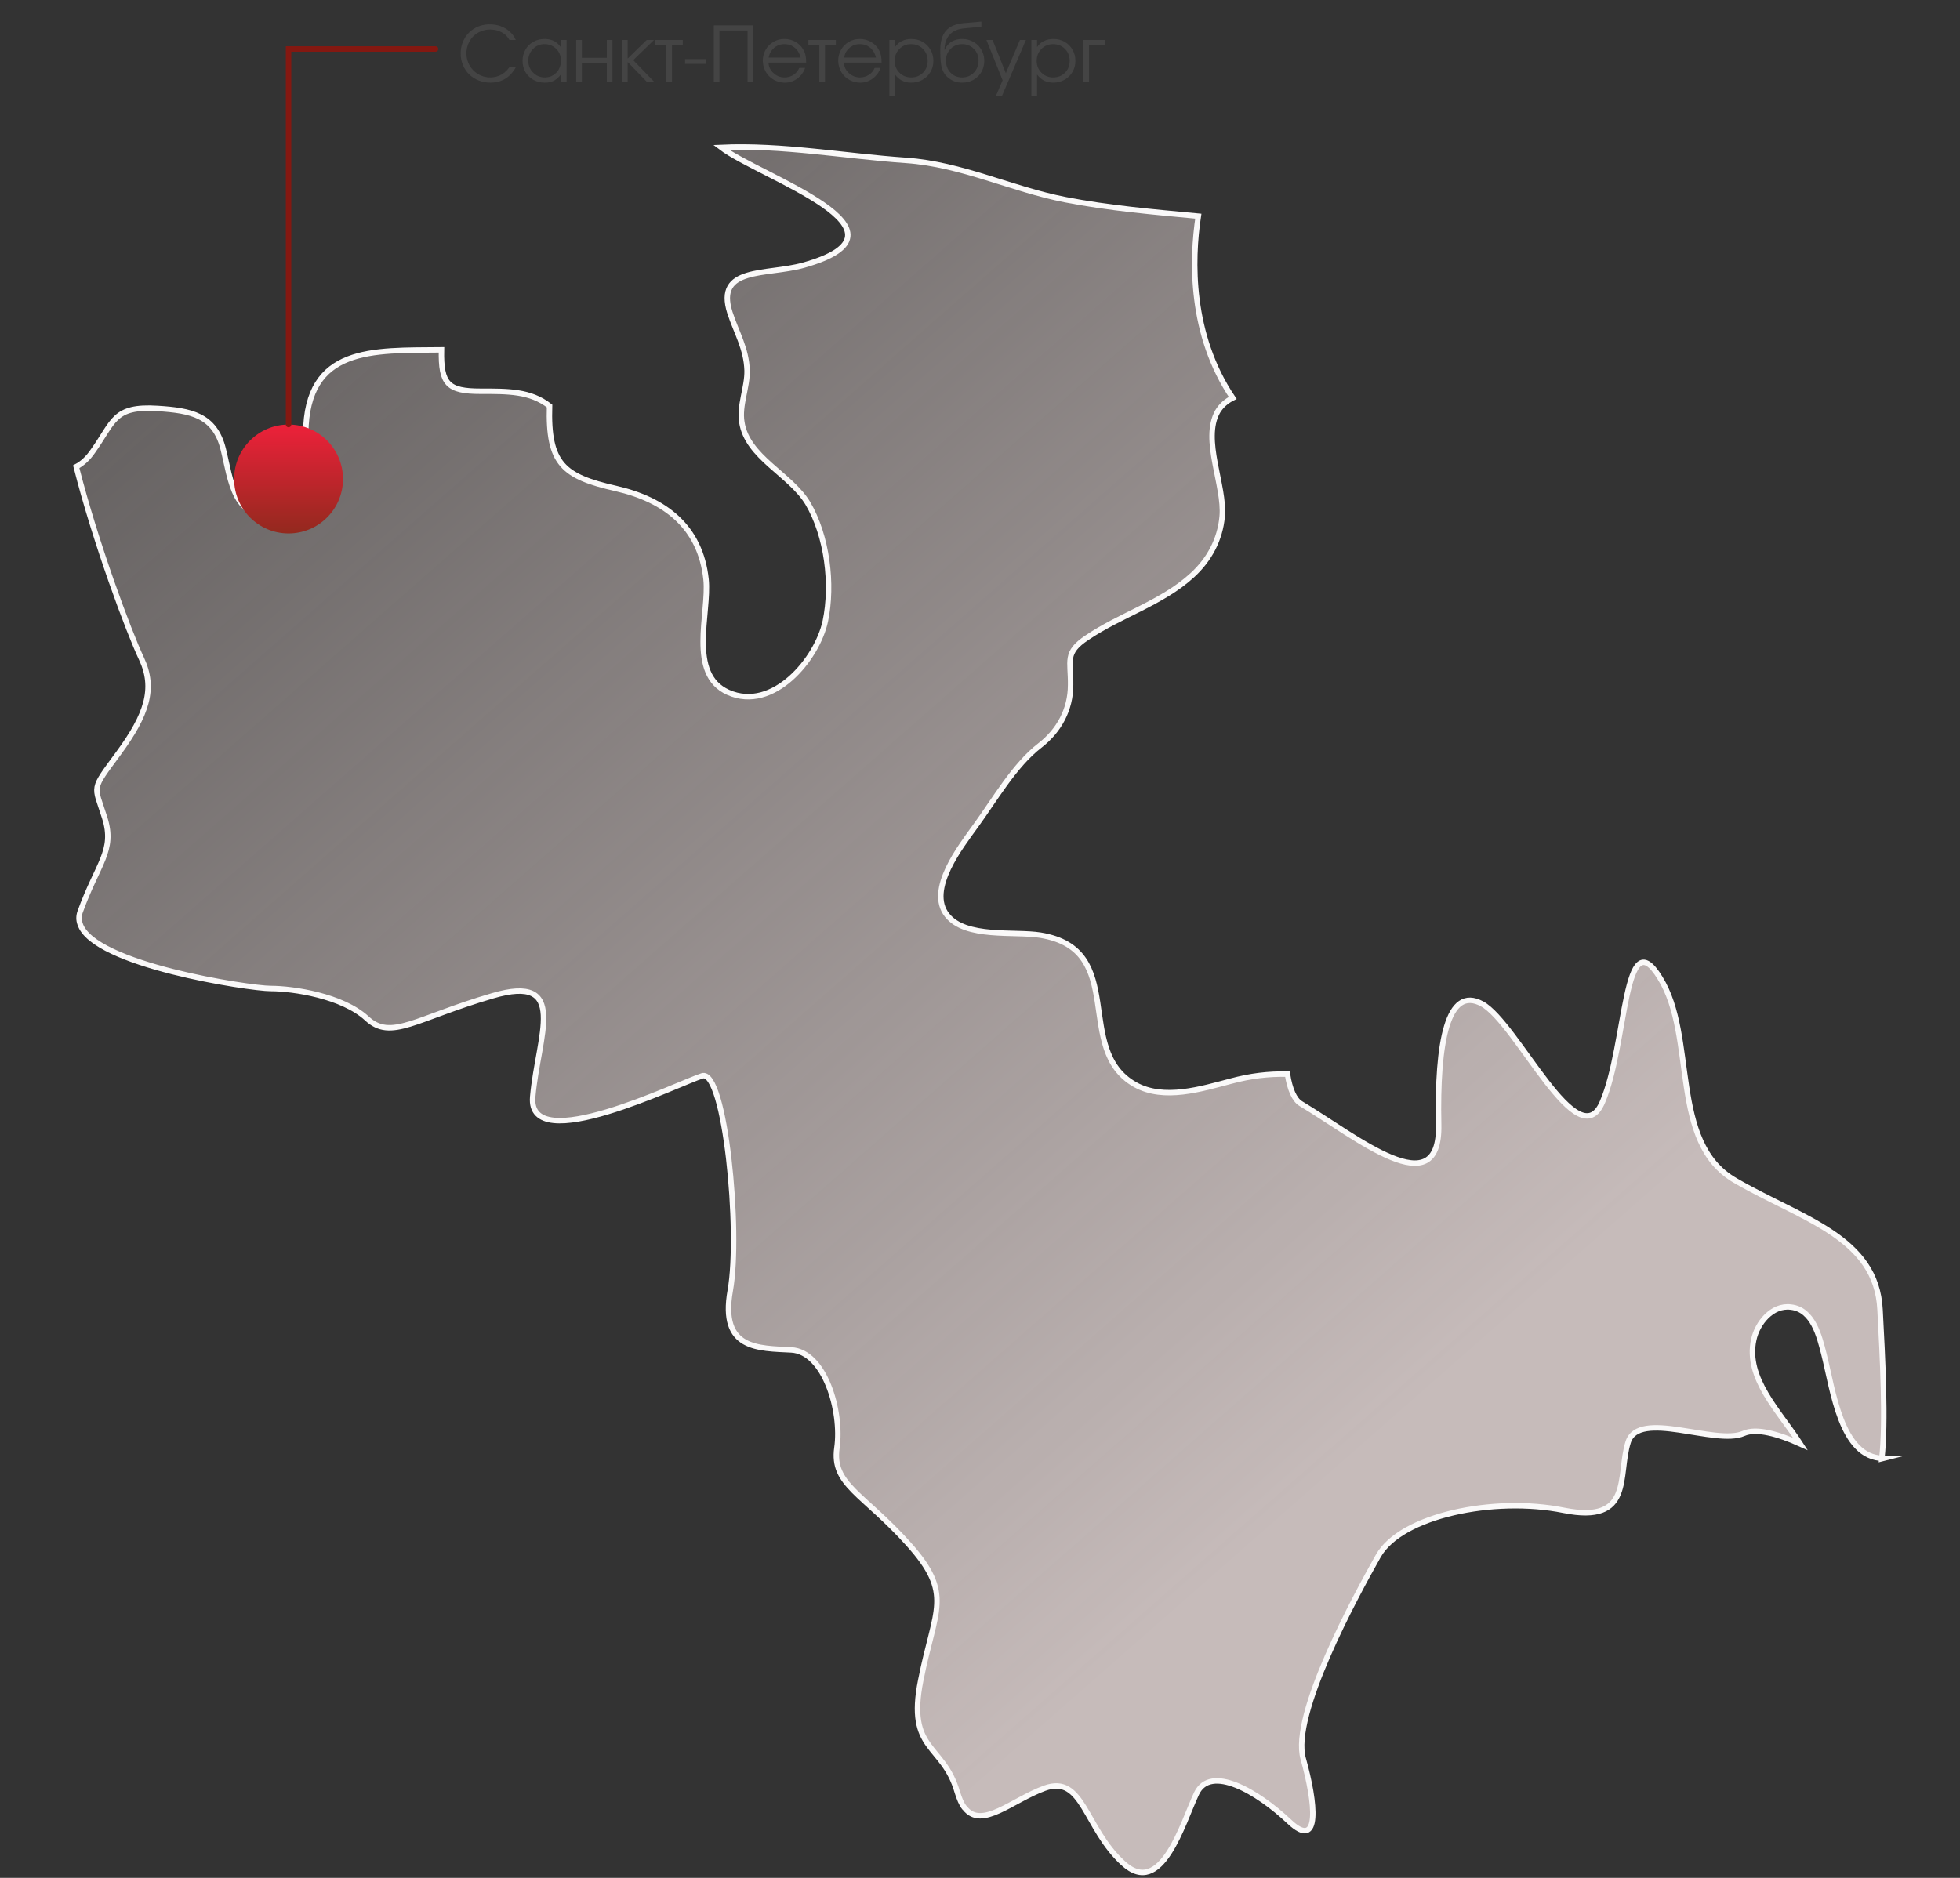 <svg width="360" height="345" viewBox="0 0 360 345" fill="none" xmlns="http://www.w3.org/2000/svg">
<rect x="0" y="0" width="360" height="345" fill="#333333" stroke="none"/>
<path d="M345.897 267.925C338.099 267.796 336.682 255.355 335.006 248.779C334.168 245.491 333.008 240.592 328.948 240.141C325.468 239.689 322.761 243.106 322.117 246.136C320.57 253.227 326.821 259.287 330.688 265.282C326.563 263.413 322.568 262.317 320.248 263.348C315.092 265.605 300.978 258.836 299.045 264.96C297.112 271.084 300.012 280.045 287.187 277.466C274.362 274.888 257.348 278.433 253.159 285.847C248.97 293.261 237.112 315.05 239.368 323.109C241.624 331.167 242.59 340.128 236.79 334.648C230.99 329.168 222.354 324.076 219.776 329.491C217.199 334.97 213.332 348.766 206.307 342.319C199.218 335.873 198.96 325.945 191.871 328.524C185.878 330.716 180.335 336.131 177.242 332.198C177.242 332.198 177.178 332.134 177.113 332.069C176.598 331.425 176.211 330.458 175.824 329.233C173.246 320.272 166.479 321.819 169.122 308.668C171.7 295.517 175.18 292.938 166.866 283.655C158.553 274.372 152.752 272.76 153.719 265.992C154.686 259.223 151.464 248.328 145.341 248.005C139.283 247.683 132.194 248.005 134.127 237.111C136.061 226.216 133.161 196.368 128.972 197.657C124.783 198.947 96.878 212.742 97.844 201.525C98.811 190.308 104.611 178.769 90.433 182.959C76.319 187.085 71.808 191.275 67.361 187.085C62.85 182.959 53.892 181.605 49.703 181.605C45.901 181.605 17.093 177.286 14.709 169.743C14.451 169.034 14.451 168.325 14.709 167.552C17.931 158.591 21.154 156.334 19.22 150.21C17.287 144.086 16.642 145.375 21.798 138.348C26.954 131.322 28.565 126.487 25.987 121.007C23.667 116.108 17.544 99.733 14 85.744C15.096 85.164 16.127 84.261 17.093 82.843C20.96 77.428 20.831 74.527 28.951 75.043C35.074 75.429 39.456 76.267 41.003 82.521C42.421 88.129 42.872 96.123 51.443 94.576C58.339 93.351 56.083 84.97 56.148 79.62C56.341 63.568 68.392 64.406 81.088 64.277C80.96 70.594 82.249 71.884 88.306 71.884C93.269 71.884 97.393 71.819 100.938 74.591C100.616 85.228 103.451 87.549 113.118 89.741C122.141 91.804 128.65 96.768 129.681 106.438C130.325 112.626 126.265 123.843 133.741 127.196C141.99 130.87 150.11 121.071 151.592 114.109C153.01 107.34 151.915 98.444 148.37 92.448C145.148 87.098 137.221 84.003 136.254 77.557C135.739 74.527 137.285 71.174 137.221 68.08C137.092 64.019 135.288 61.182 134.063 57.443C131.356 48.934 140.765 50.61 147.532 48.74C170.088 42.423 139.67 32.559 132.452 27.08C143.601 26.564 155.201 28.691 166.415 29.465C176.662 30.174 185.749 34.751 195.674 36.685C203.6 38.232 211.85 38.941 220.099 39.715C218.874 47.838 218.552 61.44 226.414 73.109C225.254 73.689 224.288 74.527 223.643 75.623C220.743 80.78 224.996 89.225 224.481 94.898C224.094 99.153 222.096 102.827 219.003 105.664C213.461 110.757 205.856 112.949 199.669 117.139C195.48 119.911 196.705 121.394 196.64 125.842C196.64 130.355 194.513 134.223 191.033 136.93C186.329 140.54 182.655 146.987 179.175 151.757C176.533 155.432 170.217 163.426 173.955 168.132C177.371 172.451 186.329 171.033 191.098 171.806C207.338 174.449 197.027 192.822 208.498 199.269C213.783 202.234 220.679 200.042 226.092 198.624C229.701 197.657 232.923 197.27 236.468 197.335C236.919 200.171 237.757 202.041 238.917 202.75C249.164 208.874 264.566 221.703 264.244 206.618C263.922 191.533 265.855 180.961 272.235 184.442C278.68 187.987 289.894 213 294.34 202.428C298.852 191.855 298.207 168.712 304.91 179.671C311.676 190.566 306.521 209.841 318.701 216.868C330.881 223.959 344.673 227.183 345.317 240.656C345.768 249.23 346.413 261.285 345.64 267.99L345.897 267.925Z" fill="url(#paint0_linear_360_11577)" stroke="#FAF9F9" stroke-miterlimit="10"/>
<circle cx="53" cy="88" r="10" fill="url(#paint1_linear_360_11577)"/>
<path d="M53 78V9H80" stroke="#841811" stroke-linecap="round"/>
<path d="M93.632 12.286C93.632 12.286 94.015 12.286 94.78 12.286C93.737 14.218 92.16 15.185 90.05 15.185C89.289 15.185 88.571 15.048 87.897 14.774C87.222 14.501 86.645 14.13 86.167 13.66C85.689 13.186 85.31 12.621 85.032 11.965C84.754 11.304 84.615 10.602 84.615 9.859C84.615 8.843 84.845 7.925 85.306 7.104C85.77 6.28 86.411 5.635 87.227 5.17C88.047 4.705 88.963 4.473 89.975 4.473C91.046 4.473 92.007 4.73 92.859 5.245C93.712 5.756 94.338 6.455 94.739 7.344H93.577C93.377 7.02 93.19 6.767 93.017 6.585C92.843 6.403 92.634 6.234 92.388 6.079C91.695 5.642 90.907 5.423 90.022 5.423C89.412 5.423 88.838 5.537 88.3 5.765C87.762 5.988 87.299 6.296 86.912 6.688C86.529 7.075 86.226 7.54 86.003 8.082C85.78 8.624 85.668 9.203 85.668 9.818C85.668 10.415 85.782 10.987 86.01 11.534C86.242 12.076 86.554 12.546 86.946 12.942C87.338 13.334 87.803 13.646 88.341 13.879C88.879 14.111 89.444 14.227 90.036 14.227C90.519 14.227 90.986 14.15 91.438 13.995C91.893 13.84 92.299 13.619 92.654 13.332C92.987 13.054 93.313 12.705 93.632 12.286ZM104.07 7.344C104.07 7.344 104.07 9.896 104.07 15C104.07 15 103.724 15 103.031 15C103.031 15 103.031 14.551 103.031 13.653C102.626 14.2 102.195 14.592 101.739 14.829C101.288 15.066 100.739 15.185 100.092 15.185C99.312 15.185 98.608 15.014 97.98 14.672C97.355 14.325 96.865 13.849 96.51 13.243C96.154 12.633 95.977 11.949 95.977 11.192C95.977 10.436 96.152 9.75 96.503 9.135C96.854 8.52 97.337 8.036 97.952 7.686C98.567 7.335 99.253 7.159 100.01 7.159C100.68 7.159 101.254 7.282 101.732 7.528C102.215 7.77 102.648 8.16 103.031 8.697V7.344H104.07ZM99.996 8.109C99.176 8.109 98.476 8.406 97.897 8.998C97.319 9.59 97.029 10.308 97.029 11.151C97.029 12.013 97.326 12.742 97.918 13.339C98.51 13.931 99.231 14.227 100.078 14.227C100.912 14.227 101.612 13.934 102.177 13.346C102.746 12.753 103.031 12.022 103.031 11.151C103.031 10.281 102.742 9.556 102.163 8.978C101.584 8.399 100.862 8.109 99.996 8.109ZM112.492 15C112.492 15 112.146 15 111.453 15C111.453 15 111.453 13.856 111.453 11.568C111.453 11.568 109.924 11.568 106.866 11.568C106.866 11.568 106.866 12.712 106.866 15C106.866 15 106.52 15 105.827 15C105.827 15 105.827 12.448 105.827 7.344C105.827 7.344 106.174 7.344 106.866 7.344C106.866 7.344 106.866 8.44 106.866 10.632C106.866 10.632 108.395 10.632 111.453 10.632C111.453 10.632 111.453 9.536 111.453 7.344C111.453 7.344 111.799 7.344 112.492 7.344C112.492 7.344 112.492 9.896 112.492 15ZM114.249 7.344C114.249 7.344 114.595 7.344 115.288 7.344C115.288 7.344 115.288 8.481 115.288 10.755C115.288 10.755 116.455 9.618 118.788 7.344C118.788 7.344 119.235 7.344 120.128 7.344C120.128 7.344 118.854 8.579 116.307 11.049C116.307 11.049 117.58 12.366 120.128 15C120.128 15 119.677 15 118.774 15C118.774 15 117.612 13.797 115.288 11.391C115.288 11.391 115.288 12.594 115.288 15C115.288 15 114.942 15 114.249 15C114.249 15 114.249 12.448 114.249 7.344ZM125.412 8.28C125.412 8.28 124.749 8.28 123.423 8.28C123.423 8.28 123.423 10.52 123.423 15C123.423 15 123.076 15 122.384 15C122.384 15 122.384 12.76 122.384 8.28C122.384 8.28 121.714 8.28 120.374 8.28C120.374 8.28 120.374 7.968 120.374 7.344C120.374 7.344 122.053 7.344 125.412 7.344C125.412 7.344 125.412 7.656 125.412 8.28ZM125.829 10.857C125.829 10.857 127.094 10.857 129.623 10.857C129.623 10.857 129.623 11.151 129.623 11.739C129.623 11.739 128.358 11.739 125.829 11.739C125.829 11.739 125.829 11.445 125.829 10.857ZM132.146 15C132.146 15 131.801 15 131.113 15C131.113 15 131.113 11.552 131.113 4.657C131.113 4.657 133.524 4.657 138.346 4.657C138.346 4.657 138.346 8.105 138.346 15C138.346 15 138.002 15 137.313 15C137.313 15 137.313 11.865 137.313 5.594C137.313 5.594 135.591 5.594 132.146 5.594C132.146 5.594 132.146 8.729 132.146 15ZM148.073 11.514C148.073 11.514 145.765 11.514 141.148 11.514C141.189 12.27 141.499 12.913 142.078 13.441C142.657 13.966 143.34 14.227 144.129 14.227C144.712 14.227 145.25 14.068 145.742 13.749C146.234 13.425 146.588 13.002 146.802 12.477H147.882C147.599 13.284 147.116 13.938 146.433 14.44C145.749 14.936 144.99 15.185 144.156 15.185C143.6 15.185 143.072 15.08 142.57 14.87C142.069 14.661 141.638 14.376 141.278 14.016C140.918 13.656 140.633 13.225 140.424 12.724C140.214 12.222 140.109 11.694 140.109 11.138C140.109 10.409 140.285 9.739 140.636 9.128C140.987 8.517 141.465 8.036 142.071 7.686C142.677 7.335 143.345 7.159 144.074 7.159C144.831 7.159 145.526 7.346 146.159 7.72C146.797 8.093 147.283 8.602 147.615 9.244C147.784 9.568 147.902 9.9 147.971 10.242C148.039 10.579 148.073 11.003 148.073 11.514ZM141.176 10.577H147.041C146.868 9.816 146.515 9.215 145.981 8.772C145.453 8.33 144.817 8.109 144.074 8.109C143.35 8.109 142.721 8.337 142.188 8.793C141.654 9.244 141.317 9.839 141.176 10.577ZM153.521 8.28C153.521 8.28 152.858 8.28 151.532 8.28C151.532 8.28 151.532 10.52 151.532 15C151.532 15 151.186 15 150.493 15C150.493 15 150.493 12.76 150.493 8.28C150.493 8.28 149.823 8.28 148.483 8.28C148.483 8.28 148.483 7.968 148.483 7.344C148.483 7.344 150.163 7.344 153.521 7.344C153.521 7.344 153.521 7.656 153.521 8.28ZM161.923 11.514C161.923 11.514 159.615 11.514 154.998 11.514C155.039 12.27 155.349 12.913 155.928 13.441C156.507 13.966 157.19 14.227 157.979 14.227C158.562 14.227 159.1 14.068 159.592 13.749C160.084 13.425 160.437 13.002 160.651 12.477H161.731C161.449 13.284 160.966 13.938 160.282 14.44C159.599 14.936 158.84 15.185 158.006 15.185C157.45 15.185 156.921 15.08 156.42 14.87C155.919 14.661 155.488 14.376 155.128 14.016C154.768 13.656 154.483 13.225 154.273 12.724C154.064 12.222 153.959 11.694 153.959 11.138C153.959 10.409 154.134 9.739 154.485 9.128C154.836 8.517 155.315 8.036 155.921 7.686C156.527 7.335 157.195 7.159 157.924 7.159C158.68 7.159 159.375 7.346 160.009 7.72C160.647 8.093 161.132 8.602 161.465 9.244C161.633 9.568 161.752 9.9 161.82 10.242C161.889 10.579 161.923 11.003 161.923 11.514ZM155.025 10.577H160.891C160.717 9.816 160.364 9.215 159.831 8.772C159.302 8.33 158.667 8.109 157.924 8.109C157.199 8.109 156.57 8.337 156.037 8.793C155.504 9.244 155.167 9.839 155.025 10.577ZM163.358 7.344C163.358 7.344 163.705 7.344 164.397 7.344C164.397 7.344 164.397 7.781 164.397 8.656C164.716 8.169 165.131 7.797 165.642 7.542C166.157 7.287 166.744 7.159 167.405 7.159C168.157 7.159 168.841 7.335 169.456 7.686C170.071 8.036 170.554 8.52 170.905 9.135C171.261 9.745 171.438 10.427 171.438 11.179C171.438 11.921 171.261 12.601 170.905 13.216C170.55 13.826 170.06 14.307 169.436 14.658C168.816 15.009 168.13 15.185 167.378 15.185C166.744 15.185 166.173 15.057 165.662 14.802C165.156 14.542 164.735 14.168 164.397 13.681V17.686H163.358V7.344ZM167.323 8.109C166.48 8.109 165.769 8.406 165.19 8.998C164.612 9.59 164.322 10.317 164.322 11.179C164.322 12.04 164.614 12.765 165.197 13.352C165.781 13.936 166.503 14.227 167.364 14.227C168.226 14.227 168.943 13.94 169.518 13.366C170.096 12.787 170.386 12.067 170.386 11.206C170.386 10.304 170.096 9.563 169.518 8.984C168.943 8.401 168.212 8.109 167.323 8.109ZM180.25 4.917C180.25 4.917 179.19 5.015 177.071 5.211C175.905 5.325 175.018 5.719 174.412 6.394C173.811 7.063 173.498 7.982 173.476 9.148L173.517 9.162C173.626 8.889 173.767 8.638 173.94 8.41C174.118 8.178 174.337 7.966 174.597 7.774C174.856 7.583 175.169 7.433 175.533 7.323C175.902 7.214 176.308 7.159 176.75 7.159C177.306 7.159 177.832 7.264 178.329 7.474C178.83 7.679 179.259 7.959 179.614 8.314C179.974 8.67 180.259 9.096 180.469 9.593C180.678 10.085 180.783 10.609 180.783 11.165C180.783 11.921 180.608 12.607 180.257 13.223C179.906 13.833 179.421 14.314 178.801 14.665C178.186 15.011 177.497 15.185 176.736 15.185C175.875 15.185 175.118 14.959 174.467 14.508C174.207 14.33 173.984 14.143 173.797 13.947C173.61 13.747 173.451 13.523 173.318 13.277C173.191 13.031 173.086 12.781 173.004 12.525C172.922 12.266 172.858 11.956 172.812 11.596C172.771 11.231 172.742 10.869 172.724 10.509C172.71 10.144 172.703 9.704 172.703 9.189C172.703 7.631 173.052 6.451 173.749 5.648C174.451 4.846 175.531 4.379 176.989 4.247L180.25 3.967V4.917ZM176.709 14.227C177.57 14.227 178.288 13.934 178.862 13.346C179.441 12.753 179.73 12.017 179.73 11.138C179.73 10.276 179.443 9.556 178.869 8.978C178.299 8.399 177.584 8.109 176.723 8.109C175.875 8.109 175.166 8.401 174.597 8.984C174.027 9.568 173.742 10.286 173.742 11.138C173.742 12.022 174.02 12.758 174.576 13.346C175.132 13.934 175.843 14.227 176.709 14.227ZM182.902 17.686C182.902 17.686 183.319 16.707 184.153 14.747C184.153 14.747 183.162 12.279 181.18 7.344C181.18 7.344 181.558 7.344 182.314 7.344C182.314 7.344 183.123 9.379 184.741 13.448C184.741 13.448 185.605 11.413 187.332 7.344C187.332 7.344 187.699 7.344 188.433 7.344C188.433 7.344 186.958 10.791 184.01 17.686C184.01 17.686 183.641 17.686 182.902 17.686ZM189.444 7.344C189.444 7.344 189.791 7.344 190.483 7.344C190.483 7.344 190.483 7.781 190.483 8.656C190.802 8.169 191.217 7.797 191.728 7.542C192.243 7.287 192.83 7.159 193.491 7.159C194.243 7.159 194.927 7.335 195.542 7.686C196.157 8.036 196.64 8.52 196.991 9.135C197.347 9.745 197.524 10.427 197.524 11.179C197.524 11.921 197.347 12.601 196.991 13.216C196.636 13.826 196.146 14.307 195.521 14.658C194.902 15.009 194.216 15.185 193.464 15.185C192.83 15.185 192.258 15.057 191.748 14.802C191.242 14.542 190.821 14.168 190.483 13.681V17.686H189.444V7.344ZM193.409 8.109C192.566 8.109 191.855 8.406 191.276 8.998C190.698 9.59 190.408 10.317 190.408 11.179C190.408 12.04 190.7 12.765 191.283 13.352C191.867 13.936 192.589 14.227 193.45 14.227C194.312 14.227 195.029 13.94 195.604 13.366C196.182 12.787 196.472 12.067 196.472 11.206C196.472 10.304 196.182 9.563 195.604 8.984C195.029 8.401 194.298 8.109 193.409 8.109ZM202.904 7.344C202.904 7.344 202.904 7.656 202.904 8.28C202.904 8.28 201.945 8.28 200.026 8.28C200.026 8.28 200.026 10.52 200.026 15C200.026 15 199.68 15 198.987 15C198.987 15 198.987 12.448 198.987 7.344C198.987 7.344 200.293 7.344 202.904 7.344Z" fill="#444444"/>
<defs>
<linearGradient id="paint0_linear_360_11577" x1="238.619" y1="277.028" x2="-59.444" y2="-62.078" gradientUnits="userSpaceOnUse">
<stop stop-color="#C6BBBA"/>
<stop offset="1" stop-color="#C6BBBA" stop-opacity="0"/>
</linearGradient>
<linearGradient id="paint1_linear_360_11577" x1="53" y1="78" x2="53" y2="98" gradientUnits="userSpaceOnUse">
<stop stop-color="#ED213A"/>
<stop offset="1" stop-color="#93291E"/>
</linearGradient>
</defs>
</svg>
